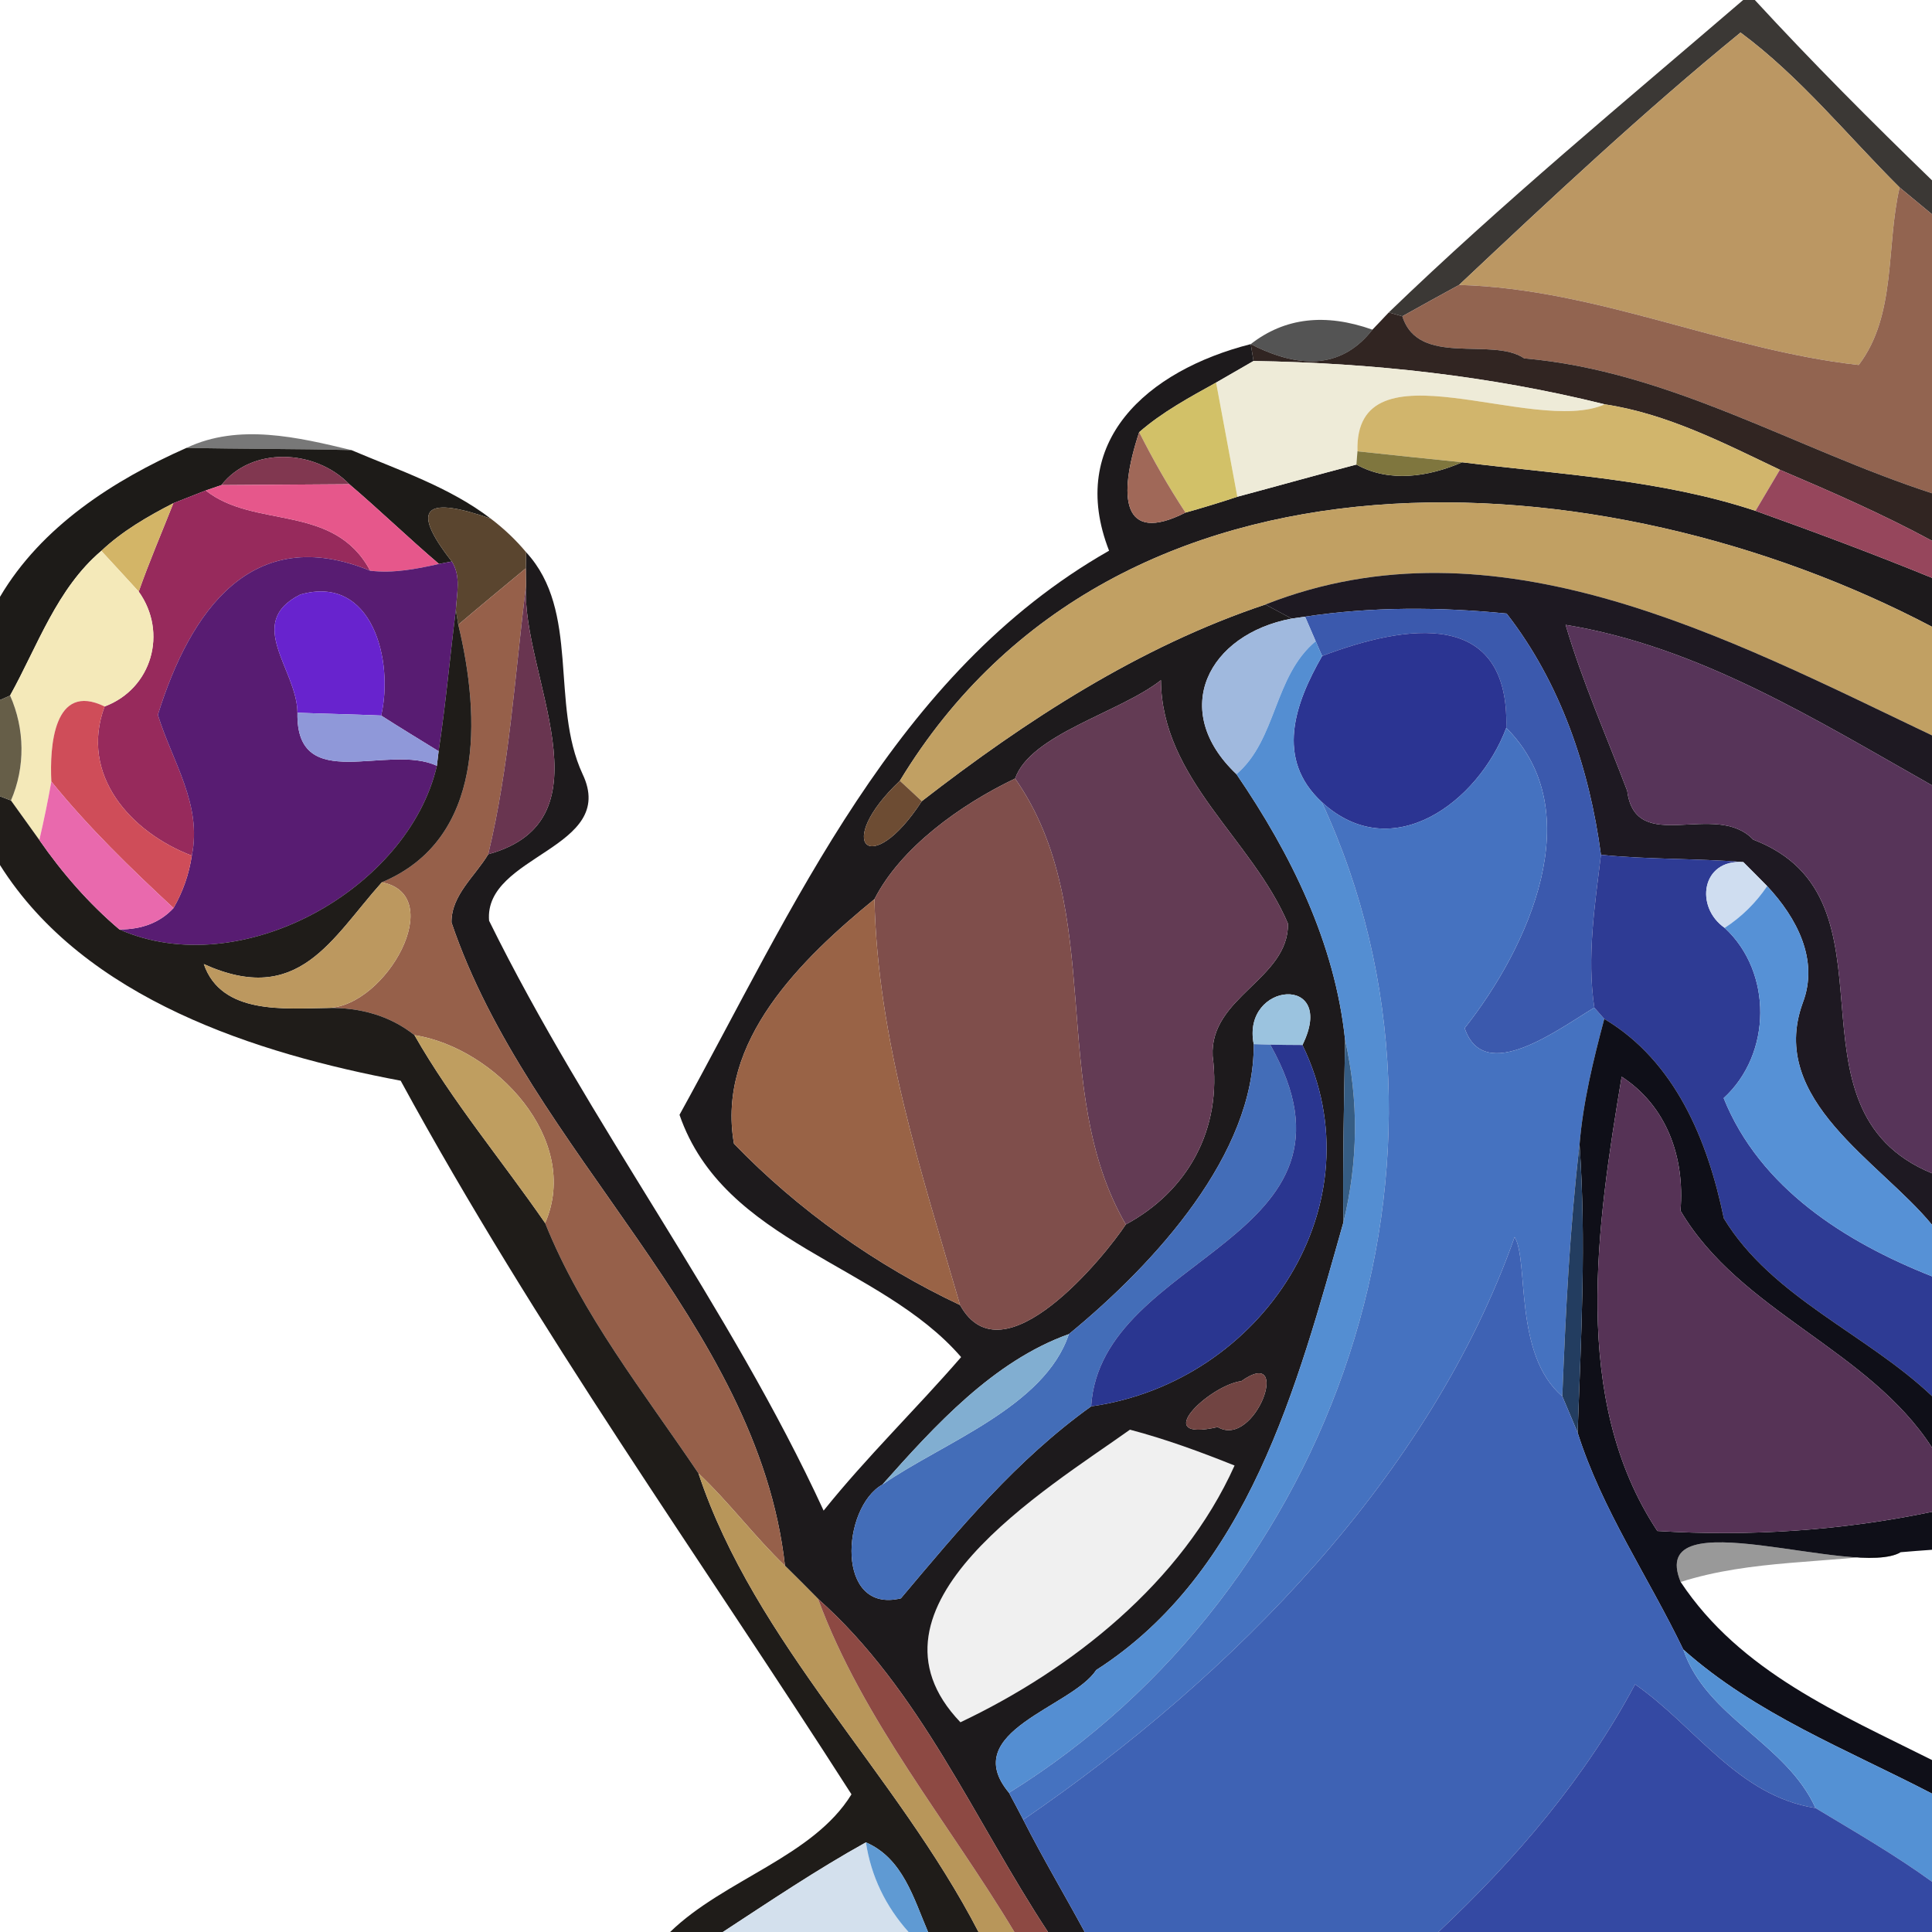 <?xml version="1.0" encoding="UTF-8" ?>
<!DOCTYPE svg PUBLIC "-//W3C//DTD SVG 1.1//EN" "http://www.w3.org/Graphics/SVG/1.1/DTD/svg11.dtd">
<svg width="111pt" height="111pt" viewBox="0 0 111 111" version="1.1" xmlns="http://www.w3.org/2000/svg">
<path fill="#0e0b07" opacity="0.81" d=" M 100.15 0.00 L 100.82 0.00 C 104.10 3.56 107.52 6.99 111.00 10.36 L 111.00 12.31 C 110.54 11.93 109.61 11.16 109.14 10.77 C 106.13 7.78 103.43 4.41 100.00 1.87 C 94.39 6.45 89.10 11.41 83.83 16.37 C 82.74 16.97 81.65 17.56 80.57 18.17 L 79.79 17.95 C 86.30 11.67 93.29 5.89 100.15 0.00 Z" />
<path fill="#bb9763" opacity="1.00" d=" M 83.83 16.37 C 89.10 11.41 94.39 6.45 100.00 1.87 C 103.43 4.41 106.13 7.78 109.14 10.77 C 108.35 14.16 108.97 18.11 106.79 20.97 C 99.07 20.11 91.75 16.59 83.83 16.37 Z" />
<path fill="#926450" opacity="1.00" d=" M 109.14 10.77 C 109.61 11.16 110.54 11.93 111.00 12.31 L 111.00 28.34 C 103.18 25.80 95.93 21.31 87.57 20.59 C 85.73 19.33 81.50 21.12 80.57 18.17 C 81.65 17.56 82.74 16.97 83.83 16.37 C 91.75 16.59 99.07 20.11 106.79 20.97 C 108.97 18.11 108.35 14.16 109.14 10.77 Z" />
<path fill="#312522" opacity="1.00" d=" M 78.85 18.94 C 79.09 18.69 79.56 18.20 79.79 17.95 L 80.57 18.17 C 81.50 21.12 85.73 19.33 87.57 20.59 C 95.93 21.31 103.18 25.80 111.00 28.34 L 111.00 31.07 C 108.17 29.54 105.22 28.25 102.26 26.99 C 99.03 25.45 95.78 23.77 92.20 23.23 C 85.59 21.59 78.83 20.85 72.02 20.74 L 71.86 19.77 C 74.88 21.32 77.21 21.05 78.85 18.94 Z" />
<path fill="#000000" opacity="0.67" d=" M 71.86 19.77 C 73.81 18.25 76.14 17.98 78.85 18.94 C 77.21 21.05 74.88 21.32 71.86 19.77 Z" />
<path fill="#120f11" opacity="0.95" d=" M 63.72 31.64 C 61.28 25.39 65.89 21.29 71.86 19.77 L 72.02 20.74 C 71.49 21.05 70.41 21.67 69.87 21.98 C 68.34 22.83 66.78 23.67 65.45 24.83 C 64.21 28.57 64.46 31.30 68.11 29.45 C 69.11 29.17 70.10 28.87 71.09 28.54 C 73.37 27.93 75.64 27.29 77.93 26.69 C 79.84 27.75 82.08 27.39 84.01 26.56 C 89.65 27.26 95.43 27.55 100.86 29.35 C 104.27 30.57 107.65 31.83 111.00 33.20 L 111.00 36.01 C 92.18 26.12 64.16 24.31 51.70 44.86 C 47.85 48.50 50.03 50.55 52.96 46.03 C 58.96 41.38 65.46 37.15 72.70 34.73 C 73.08 34.93 73.83 35.34 74.21 35.54 C 69.43 36.44 67.15 40.80 71.04 44.48 C 74.17 49.06 76.70 54.17 77.28 59.75 C 77.22 63.24 77.14 66.74 77.18 70.24 C 74.53 79.61 71.74 90.33 62.98 95.95 C 61.59 98.09 55.02 99.47 57.97 103.00 C 58.18 103.39 58.59 104.16 58.79 104.55 C 59.90 106.74 61.15 108.84 62.32 111.00 L 60.21 111.00 C 55.96 104.54 52.86 97.07 47.00 91.86 C 46.37 91.22 45.74 90.59 45.10 89.96 C 43.53 75.92 30.38 66.15 25.94 53.00 C 25.92 51.43 27.30 50.34 28.05 49.08 C 35.27 47.10 29.95 38.74 30.22 33.67 L 30.21 32.65 L 30.23 31.73 C 33.35 35.11 31.60 40.44 33.47 44.47 C 35.52 48.77 27.78 49.11 28.10 52.90 C 33.84 64.56 41.90 75.02 47.32 86.79 C 49.79 83.71 52.64 80.95 55.22 77.97 C 50.58 72.59 41.60 71.46 39.04 64.05 C 45.61 52.16 51.37 38.67 63.72 31.64 M 66.70 39.08 C 64.30 40.96 59.23 42.17 58.32 44.73 C 55.16 46.24 51.74 48.71 50.24 51.66 C 46.10 55.05 41.13 59.82 42.17 65.71 C 45.87 69.54 50.35 72.71 55.16 74.98 C 57.62 79.43 63.51 72.13 64.68 70.35 C 68.23 68.44 70.23 64.89 69.67 60.67 C 69.50 57.26 74.03 56.27 74.00 53.07 C 71.94 48.21 66.74 44.76 66.70 39.08 M 72.03 59.99 C 72.09 66.27 66.43 72.53 61.41 76.65 C 57.07 78.20 53.70 81.92 50.70 85.29 C 48.33 86.63 48.00 92.74 51.76 91.83 C 55.12 87.84 58.39 83.88 62.69 80.80 C 72.54 79.41 79.25 69.14 74.83 60.04 C 76.86 55.93 71.32 56.40 72.03 59.99 M 71.32 79.35 C 69.50 79.58 66.00 82.88 69.96 81.99 C 72.13 83.26 74.28 77.25 71.32 79.35 M 64.92 82.14 C 60.16 85.54 48.81 92.30 55.18 98.95 C 61.53 95.94 67.90 90.94 70.93 84.20 C 68.96 83.41 66.97 82.68 64.92 82.14 Z" />
<path fill="#eeebd8" opacity="1.00" d=" M 69.87 21.98 C 70.41 21.67 71.49 21.05 72.02 20.74 C 78.83 20.85 85.59 21.59 92.20 23.23 C 88.08 25.06 77.81 19.50 77.99 25.93 L 77.93 26.69 C 75.64 27.29 73.37 27.93 71.09 28.54 C 70.78 26.90 70.18 23.62 69.87 21.98 Z" />
<path fill="#d2c168" opacity="1.00" d=" M 65.45 24.83 C 66.78 23.67 68.34 22.83 69.87 21.98 C 70.18 23.62 70.78 26.90 71.09 28.54 C 70.10 28.87 69.11 29.17 68.11 29.45 C 67.13 27.96 66.25 26.42 65.45 24.83 Z" />
<path fill="#d1b56c" opacity="1.00" d=" M 77.99 25.93 C 77.81 19.50 88.08 25.06 92.20 23.23 C 95.78 23.77 99.03 25.45 102.26 26.99 C 101.91 27.58 101.21 28.76 100.86 29.35 C 95.43 27.55 89.65 27.26 84.01 26.56 C 82.50 26.41 79.49 26.09 77.99 25.93 Z" />
<path fill="#000000" opacity="0.53" d=" M 10.72 25.73 C 13.71 24.31 17.13 25.12 20.19 25.86 C 17.03 25.78 13.88 25.80 10.72 25.73 Z" />
<path fill="#a06858" opacity="1.00" d=" M 68.11 29.45 C 64.46 31.30 64.21 28.57 65.45 24.83 C 66.25 26.42 67.13 27.96 68.11 29.45 Z" />
<path fill="#0d0b08" opacity="0.93" d=" M 0.00 34.29 C 2.38 30.25 6.52 27.59 10.72 25.73 C 13.88 25.80 17.03 25.78 20.19 25.86 C 22.92 27.02 25.82 27.98 28.20 29.80 C 24.64 28.55 23.40 29.00 25.96 32.26 L 25.22 32.40 C 23.47 30.91 21.82 29.31 20.07 27.82 C 18.09 25.78 14.44 25.66 12.72 27.87 L 11.82 28.18 C 11.36 28.36 10.42 28.73 9.96 28.91 C 8.48 29.67 7.03 30.51 5.82 31.65 C 3.27 33.81 2.16 37.11 0.58 39.96 L 0.00 40.22 L 0.00 34.29 Z" />
<path fill="#7f763e" opacity="1.00" d=" M 77.99 25.93 C 79.49 26.09 82.50 26.41 84.01 26.56 C 82.08 27.39 79.84 27.75 77.93 26.69 L 77.99 25.93 Z" />
<path fill="#813750" opacity="1.00" d=" M 12.72 27.87 C 14.44 25.66 18.09 25.78 20.07 27.82 C 18.23 27.83 14.56 27.86 12.72 27.87 Z" />
<path fill="#96465c" opacity="1.00" d=" M 102.26 26.99 C 105.22 28.25 108.17 29.54 111.00 31.07 L 111.00 33.20 C 107.65 31.83 104.27 30.57 100.86 29.35 C 101.21 28.76 101.91 27.58 102.26 26.99 Z" />
<path fill="#972a5c" opacity="1.00" d=" M 9.96 28.91 C 10.42 28.73 11.36 28.36 11.82 28.18 C 14.63 30.41 19.18 28.89 21.27 32.79 C 14.49 30.01 10.93 35.08 9.07 41.07 C 9.89 43.74 11.63 46.22 11.02 49.16 C 7.51 47.82 4.55 44.52 6.01 40.59 C 8.73 39.57 9.65 36.34 7.97 33.99 C 8.57 32.28 9.29 30.61 9.96 28.91 Z" />
<path fill="#e6578b" opacity="1.00" d=" M 11.82 28.18 L 12.72 27.87 C 14.56 27.86 18.23 27.83 20.07 27.82 C 21.82 29.31 23.47 30.91 25.22 32.40 C 23.93 32.69 22.60 32.95 21.27 32.79 C 19.18 28.89 14.63 30.41 11.82 28.18 Z" />
<path fill="#d3b567" opacity="1.00" d=" M 5.82 31.65 C 7.03 30.51 8.48 29.67 9.96 28.91 C 9.29 30.61 8.57 32.28 7.97 33.99 C 7.26 33.21 6.54 32.43 5.82 31.65 Z" />
<path fill="#5a452f" opacity="1.00" d=" M 25.96 32.26 C 23.40 29.00 24.64 28.55 28.20 29.80 C 28.95 30.37 29.63 31.01 30.23 31.73 L 30.21 32.65 C 28.91 33.73 27.61 34.80 26.33 35.89 L 26.19 35.04 C 26.24 34.11 26.50 33.11 25.96 32.26 Z" />
<path fill="#c1a063" opacity="1.00" d=" M 51.70 44.86 C 64.16 24.31 92.18 26.12 111.00 36.01 L 111.00 42.25 C 99.23 36.64 85.93 29.52 72.70 34.73 C 65.46 37.15 58.96 41.38 52.96 46.03 C 52.65 45.74 52.02 45.15 51.70 44.86 Z" />
<path fill="#f4e9b9" opacity="1.00" d=" M 0.58 39.96 C 2.16 37.11 3.27 33.81 5.82 31.65 C 6.54 32.43 7.26 33.21 7.97 33.99 C 9.65 36.34 8.73 39.57 6.01 40.59 C 3.08 39.16 2.85 42.89 2.95 44.90 C 2.75 46.03 2.52 47.14 2.26 48.26 C 1.85 47.69 1.04 46.56 0.63 45.99 C 1.46 44.07 1.43 41.88 0.58 39.96 Z" />
<path fill="#581c72" opacity="1.00" d=" M 9.07 41.07 C 10.93 35.08 14.49 30.01 21.27 32.79 C 22.60 32.95 23.93 32.69 25.22 32.40 L 25.96 32.26 C 26.50 33.11 26.24 34.11 26.19 35.04 C 25.85 37.74 25.61 40.47 25.20 43.16 C 24.10 42.48 22.99 41.81 21.90 41.11 C 22.63 38.00 21.41 32.97 17.25 34.16 C 14.03 35.78 17.07 38.46 17.09 40.95 C 16.99 45.71 22.32 42.68 25.10 44.00 C 23.45 51.10 13.83 56.48 6.86 53.40 C 8.18 53.40 9.21 52.99 9.97 52.17 C 10.51 51.23 10.86 50.23 11.02 49.16 C 11.63 46.22 9.89 43.74 9.07 41.07 Z" />
<path fill="#96604a" opacity="1.00" d=" M 26.33 35.89 C 27.61 34.80 28.91 33.73 30.21 32.65 L 30.22 33.67 C 29.58 38.81 29.27 44.02 28.05 49.08 C 27.30 50.34 25.92 51.43 25.94 53.00 C 30.38 66.15 43.53 75.92 45.10 89.96 C 43.35 88.28 41.90 86.32 40.13 84.65 C 37.00 80.00 33.43 75.53 31.32 70.27 C 33.41 65.47 28.45 60.20 23.81 59.47 C 22.39 58.34 20.66 57.88 18.86 57.91 C 22.19 57.81 25.75 51.44 21.94 50.69 C 27.85 48.22 27.62 41.23 26.33 35.89 Z" />
<path fill="#1e1922" opacity="1.00" d=" M 72.70 34.73 C 85.93 29.52 99.23 36.64 111.00 42.25 L 111.00 45.12 C 104.36 41.37 97.61 37.15 89.95 35.90 C 90.91 39.16 92.29 42.27 93.49 45.44 C 93.97 49.20 98.57 45.96 100.73 48.24 C 109.62 51.64 101.97 63.69 111.00 67.41 L 111.00 70.37 C 108.03 66.74 101.55 63.21 103.57 57.63 C 104.53 55.14 103.21 52.71 101.53 50.91 C 101.19 50.56 100.50 49.87 100.16 49.53 C 97.43 49.31 94.70 49.39 91.98 49.11 C 91.32 44.16 89.66 39.23 86.56 35.25 C 82.71 34.87 78.80 34.85 74.98 35.43 L 74.21 35.54 C 73.83 35.34 73.08 34.93 72.70 34.73 Z" />
<path fill="#6823ce" opacity="1.00" d=" M 17.25 34.16 C 21.41 32.97 22.63 38.00 21.90 41.11 C 20.30 41.04 18.69 41.01 17.09 40.95 C 17.07 38.46 14.03 35.78 17.25 34.16 Z" />
<path fill="#693550" opacity="1.00" d=" M 30.22 33.67 C 29.95 38.74 35.27 47.10 28.05 49.08 C 29.27 44.02 29.58 38.81 30.22 33.67 Z" />
<path fill="#110e0b" opacity="0.94" d=" M 25.20 43.16 C 25.61 40.47 25.85 37.74 26.19 35.04 L 26.33 35.89 C 27.62 41.23 27.85 48.22 21.94 50.69 C 19.04 53.93 17.17 57.86 11.71 55.39 C 12.72 58.32 16.37 57.94 18.86 57.91 C 20.66 57.88 22.39 58.34 23.81 59.47 C 25.99 63.29 28.83 66.66 31.32 70.27 C 33.43 75.53 37.00 80.00 40.13 84.65 C 43.38 94.42 51.51 101.89 56.22 111.00 L 53.32 111.00 C 52.49 109.06 51.87 106.77 49.75 105.85 C 46.92 107.42 44.24 109.23 41.53 111.00 L 38.50 111.00 C 41.61 107.98 46.72 106.68 48.92 103.09 C 40.21 89.48 30.82 76.41 23.02 62.09 C 14.82 60.54 4.88 57.44 0.00 49.70 L 0.00 45.75 L 0.63 45.99 C 1.04 46.56 1.85 47.69 2.26 48.26 C 3.57 50.15 5.10 51.91 6.86 53.40 C 13.83 56.48 23.45 51.10 25.10 44.00 L 25.20 43.16 Z" />
<path fill="#3b59ad" opacity="1.00" d=" M 74.98 35.43 C 78.80 34.85 82.71 34.87 86.56 35.25 C 89.66 39.23 91.32 44.16 91.98 49.11 C 91.63 52.02 91.16 54.97 91.60 57.89 C 89.54 59.12 85.26 62.38 84.15 59.07 C 87.82 54.43 91.36 46.63 86.54 41.82 C 86.73 34.93 80.78 35.86 75.96 37.69 L 75.59 36.84 C 75.44 36.49 75.13 35.78 74.98 35.43 Z" />
<path fill="#a0b9de" opacity="1.00" d=" M 71.04 44.48 C 67.15 40.80 69.43 36.44 74.21 35.54 L 74.98 35.43 C 75.13 35.78 75.44 36.49 75.59 36.84 C 73.17 38.86 73.37 42.48 71.04 44.48 Z" />
<path fill="#2b3492" opacity="1.00" d=" M 75.96 37.69 C 80.78 35.86 86.73 34.93 86.54 41.82 C 84.94 46.08 79.98 49.80 75.94 46.08 C 73.26 43.60 74.39 40.43 75.96 37.69 Z" />
<path fill="#573459" opacity="1.00" d=" M 89.95 35.90 C 97.61 37.15 104.36 41.37 111.00 45.12 L 111.00 67.41 C 101.97 63.69 109.62 51.64 100.73 48.24 C 98.57 45.96 93.97 49.20 93.49 45.44 C 92.29 42.27 90.91 39.16 89.95 35.90 Z" />
<path fill="#548ed2" opacity="1.00" d=" M 71.04 44.48 C 73.37 42.48 73.17 38.86 75.59 36.84 L 75.96 37.69 C 74.39 40.43 73.26 43.60 75.94 46.08 C 85.41 66.46 76.67 91.42 57.97 103.00 C 55.02 99.47 61.59 98.09 62.98 95.95 C 71.74 90.33 74.53 79.61 77.18 70.24 C 78.03 66.75 78.07 63.25 77.28 59.75 C 76.70 54.17 74.17 49.06 71.04 44.48 Z" />
<path fill="#633b54" opacity="1.00" d=" M 66.70 39.08 C 66.74 44.76 71.94 48.21 74.00 53.07 C 74.03 56.27 69.50 57.26 69.67 60.67 C 70.23 64.89 68.23 68.44 64.68 70.35 C 60.13 62.50 63.64 52.32 58.32 44.73 C 59.23 42.17 64.30 40.96 66.70 39.08 Z" />
<path fill="#665e48" opacity="1.00" d=" M 0.00 40.22 L 0.58 39.96 C 1.43 41.88 1.46 44.07 0.63 45.99 L 0.00 45.75 L 0.00 40.22 Z" />
<path fill="#cf4d59" opacity="1.00" d=" M 2.95 44.90 C 2.85 42.89 3.08 39.16 6.01 40.59 C 4.55 44.52 7.51 47.82 11.02 49.16 C 10.86 50.23 10.51 51.23 9.97 52.17 C 7.50 49.88 5.07 47.52 2.95 44.90 Z" />
<path fill="#8f98d9" opacity="1.00" d=" M 17.09 40.95 C 18.69 41.01 20.30 41.04 21.90 41.11 C 22.99 41.81 24.10 42.48 25.20 43.16 L 25.10 44.00 C 22.32 42.68 16.99 45.71 17.09 40.95 Z" />
<path fill="#4572c0" opacity="1.00" d=" M 86.54 41.82 C 91.36 46.63 87.82 54.43 84.15 59.07 C 85.26 62.38 89.54 59.12 91.60 57.89 L 92.17 58.54 C 91.54 60.91 90.95 63.31 90.75 65.76 C 90.19 70.56 89.95 75.39 89.76 80.22 C 86.94 77.83 87.85 72.43 87.02 71.07 C 82.20 84.72 70.89 96.26 58.79 104.55 C 58.59 104.16 58.18 103.39 57.97 103.00 C 76.67 91.42 85.41 66.46 75.94 46.08 C 79.98 49.80 84.94 46.08 86.54 41.82 Z" />
<path fill="#e969ad" opacity="1.00" d=" M 2.95 44.90 C 5.07 47.52 7.50 49.88 9.97 52.17 C 9.21 52.99 8.18 53.40 6.86 53.40 C 5.10 51.91 3.57 50.15 2.26 48.26 C 2.52 47.14 2.75 46.03 2.95 44.90 Z" />
<path fill="#6d4c33" opacity="1.00" d=" M 52.96 46.03 C 50.03 50.55 47.85 48.50 51.70 44.86 C 52.02 45.15 52.65 45.74 52.96 46.03 Z" />
<path fill="#7f4e4b" opacity="1.00" d=" M 50.24 51.66 C 51.74 48.71 55.16 46.24 58.32 44.73 C 63.64 52.32 60.13 62.50 64.68 70.35 C 63.51 72.13 57.62 79.43 55.16 74.98 C 52.93 67.33 50.42 59.75 50.24 51.66 Z" />
<path fill="#2e3b94" opacity="1.00" d=" M 91.98 49.11 C 94.70 49.39 97.43 49.31 100.16 49.53 C 97.75 49.35 97.36 52.11 99.09 53.31 C 101.84 55.85 101.81 60.55 99.03 63.09 C 101.11 68.26 106.02 71.36 111.00 73.33 L 111.00 80.21 C 107.20 76.61 101.80 74.54 99.04 70.00 C 98.12 65.54 96.26 60.97 92.17 58.54 L 91.60 57.89 C 91.16 54.97 91.63 52.02 91.98 49.11 Z" />
<path fill="#cfddf0" opacity="1.00" d=" M 99.09 53.31 C 97.36 52.11 97.75 49.35 100.16 49.53 C 100.50 49.87 101.19 50.56 101.53 50.91 C 100.88 51.87 100.07 52.67 99.09 53.31 Z" />
<path fill="#bc985f" opacity="1.00" d=" M 11.71 55.39 C 17.17 57.86 19.04 53.93 21.94 50.69 C 25.75 51.44 22.19 57.81 18.86 57.91 C 16.37 57.94 12.72 58.32 11.71 55.39 Z" />
<path fill="#5691d6" opacity="1.00" d=" M 101.53 50.91 C 103.21 52.71 104.53 55.14 103.57 57.63 C 101.55 63.21 108.03 66.74 111.00 70.37 L 111.00 73.33 C 106.02 71.36 101.11 68.26 99.03 63.09 C 101.81 60.55 101.84 55.85 99.09 53.31 C 100.07 52.67 100.88 51.87 101.53 50.91 Z" />
<path fill="#996346" opacity="1.00" d=" M 42.17 65.71 C 41.13 59.82 46.10 55.05 50.24 51.66 C 50.42 59.75 52.93 67.33 55.16 74.98 C 50.35 72.71 45.87 69.54 42.17 65.71 Z" />
<path fill="#9bc3df" opacity="1.00" d=" M 72.03 59.99 C 71.32 56.40 76.86 55.93 74.83 60.04 C 74.37 60.04 73.44 60.03 72.98 60.02 L 72.03 59.99 Z" />
<path fill="#bf9e60" opacity="1.00" d=" M 23.81 59.47 C 28.45 60.20 33.41 65.47 31.32 70.27 C 28.83 66.66 25.99 63.29 23.81 59.47 Z" />
<path fill="#0b0b14" opacity="0.98" d=" M 92.17 58.54 C 96.26 60.97 98.12 65.54 99.04 70.00 C 101.80 74.54 107.20 76.61 111.00 80.21 L 111.00 83.17 C 107.35 77.51 99.98 75.38 96.55 69.56 C 96.81 66.44 95.73 63.53 93.17 61.86 C 91.76 70.35 90.20 80.38 95.22 87.96 C 100.51 88.29 105.82 87.94 111.00 86.86 L 111.00 89.04 C 110.55 89.07 109.65 89.14 109.20 89.18 C 106.61 90.72 94.55 86.02 96.56 90.89 C 99.99 96.06 105.68 98.45 111.00 101.12 L 111.00 103.05 C 106.11 100.51 100.87 98.48 96.71 94.77 C 94.71 90.61 92.04 86.74 90.64 82.31 C 90.84 76.80 91.14 71.27 90.75 65.76 C 90.95 63.31 91.54 60.91 92.17 58.54 Z" />
<path fill="#436db8" opacity="1.00" d=" M 61.41 76.65 C 66.43 72.53 72.09 66.27 72.03 59.99 L 72.98 60.02 C 79.34 71.34 63.24 71.99 62.69 80.80 C 58.39 83.88 55.12 87.84 51.76 91.83 C 48.00 92.74 48.33 86.63 50.70 85.29 C 54.18 82.88 60.02 80.83 61.41 76.65 Z" />
<path fill="#2a3690" opacity="1.00" d=" M 72.98 60.02 C 73.44 60.03 74.37 60.04 74.83 60.04 C 79.25 69.14 72.54 79.41 62.69 80.80 C 63.24 71.99 79.34 71.34 72.98 60.02 Z" />
<path fill="#365d84" opacity="1.00" d=" M 77.28 59.75 C 78.07 63.25 78.03 66.75 77.18 70.24 C 77.14 66.74 77.22 63.24 77.28 59.75 Z" />
<path fill="#563356" opacity="1.00" d=" M 93.17 61.86 C 95.73 63.53 96.81 66.44 96.55 69.56 C 99.98 75.38 107.35 77.51 111.00 83.17 L 111.00 86.86 C 105.82 87.94 100.51 88.29 95.22 87.96 C 90.20 80.38 91.76 70.35 93.17 61.86 Z" />
<path fill="#233d60" opacity="1.00" d=" M 89.76 80.22 C 89.95 75.39 90.19 70.56 90.75 65.76 C 91.14 71.27 90.84 76.80 90.64 82.31 C 90.42 81.79 89.98 80.74 89.76 80.22 Z" />
<path fill="#3e62b4" opacity="1.00" d=" M 58.79 104.55 C 70.89 96.26 82.20 84.72 87.02 71.07 C 87.85 72.43 86.94 77.83 89.76 80.22 C 89.98 80.74 90.42 81.79 90.64 82.31 C 92.04 86.74 94.71 90.61 96.71 94.77 C 98.04 98.69 102.61 100.13 104.31 103.88 C 99.84 103.18 97.41 99.18 93.94 96.77 C 91.05 102.19 87.09 106.81 82.64 111.00 L 62.32 111.00 C 61.15 108.84 59.90 106.74 58.79 104.55 Z" />
<path fill="#81aed1" opacity="1.00" d=" M 50.70 85.29 C 53.70 81.92 57.07 78.20 61.41 76.65 C 60.02 80.83 54.18 82.88 50.70 85.29 Z" />
<path fill="#714442" opacity="1.00" d=" M 71.32 79.35 C 74.28 77.25 72.13 83.26 69.96 81.99 C 66.00 82.88 69.50 79.58 71.32 79.35 Z" />
<path fill="#000000" opacity="0.06" d=" M 64.92 82.14 C 66.97 82.68 68.96 83.41 70.93 84.20 C 67.90 90.94 61.53 95.94 55.18 98.95 C 48.81 92.30 60.16 85.54 64.92 82.14 Z" />
<path fill="#b8965a" opacity="1.00" d=" M 40.13 84.65 C 41.90 86.32 43.35 88.28 45.10 89.96 C 45.74 90.59 46.37 91.22 47.00 91.86 C 49.57 98.84 54.48 104.67 58.28 111.00 L 56.22 111.00 C 51.51 101.89 43.38 94.42 40.13 84.65 Z" />
<path fill="#000000" opacity="0.40" d=" M 96.56 90.89 C 94.55 86.02 106.61 90.72 109.20 89.18 C 105.00 89.84 100.63 89.59 96.56 90.89 Z" />
<path fill="#8d4943" opacity="1.00" d=" M 47.00 91.86 C 52.86 97.07 55.96 104.54 60.21 111.00 L 58.28 111.00 C 54.48 104.67 49.57 98.84 47.00 91.86 Z" />
<path fill="#5491d4" opacity="1.00" d=" M 104.31 103.88 C 102.61 100.13 98.04 98.69 96.71 94.77 C 100.87 98.48 106.11 100.51 111.00 103.05 L 111.00 108.11 C 108.86 106.56 106.57 105.24 104.31 103.88 Z" />
<path fill="#3449a3" opacity="1.00" d=" M 82.64 111.00 C 87.09 106.81 91.05 102.19 93.94 96.77 C 97.41 99.18 99.84 103.18 104.31 103.88 C 106.57 105.24 108.86 106.56 111.00 108.11 L 111.00 111.00 L 82.64 111.00 Z" />
<path fill="#d3e0ed" opacity="1.00" d=" M 41.53 111.00 C 44.24 109.23 46.92 107.42 49.75 105.85 C 50.04 107.79 50.89 109.54 52.20 111.00 L 41.53 111.00 Z" />
<path fill="#5f9ad3" opacity="1.00" d=" M 49.75 105.85 C 51.87 106.77 52.49 109.06 53.32 111.00 L 52.20 111.00 C 50.89 109.54 50.04 107.79 49.75 105.85 Z" />
</svg>
